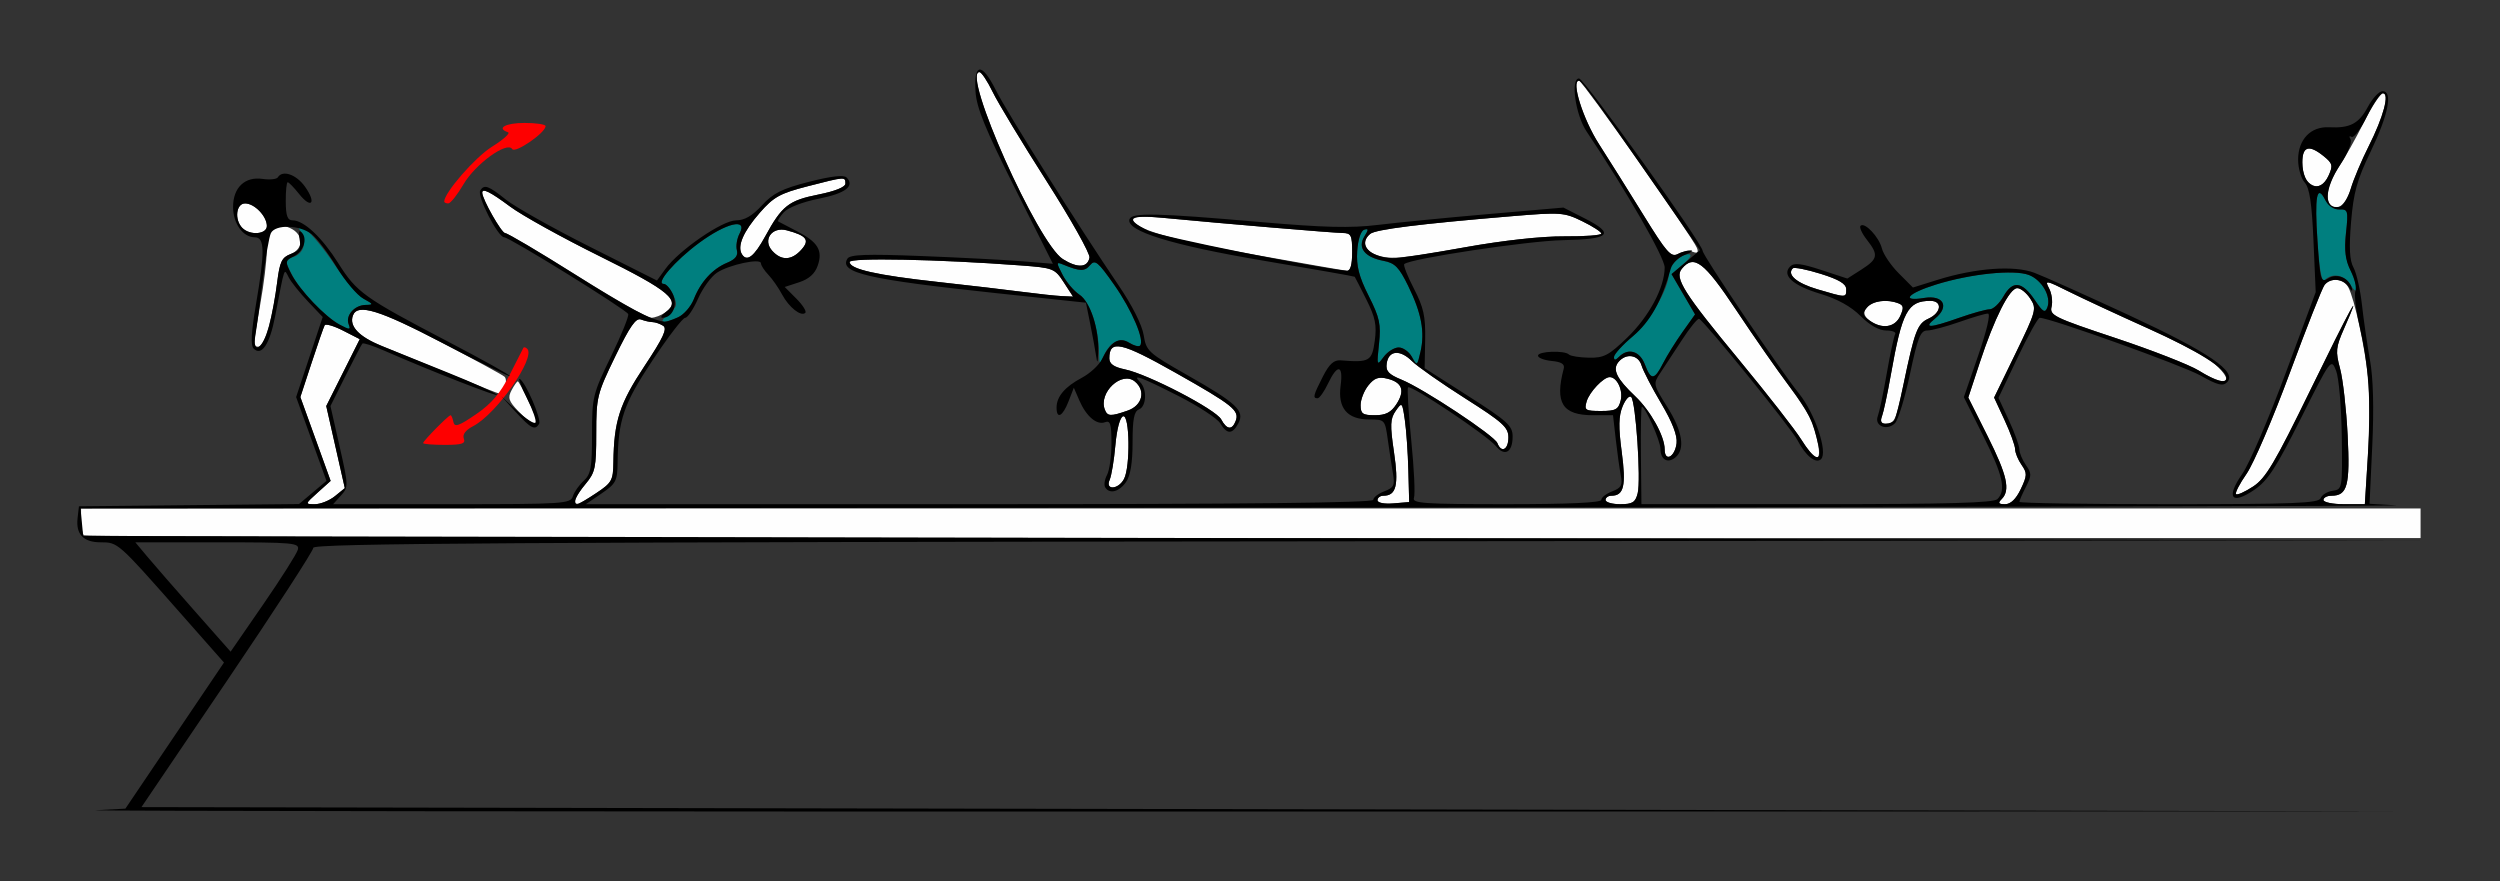 <?xml version="1.0" encoding="UTF-8" standalone="no"?>
<!-- Created with Inkscape (http://www.inkscape.org/) -->

<svg
   xmlns:dc="http://purl.org/dc/elements/1.1/"
   xmlns:cc="http://creativecommons.org/ns#"
   xmlns:rdf="http://www.w3.org/1999/02/22-rdf-syntax-ns#"
   xmlns:svg="http://www.w3.org/2000/svg"
   xmlns="http://www.w3.org/2000/svg"
   xmlns:sodipodi="http://sodipodi.sourceforge.net/DTD/sodipodi-0.dtd"
   xmlns:inkscape="http://www.inkscape.org/namespaces/inkscape"
   id="svg3476"
   version="1.1"
   inkscape:version="0.91 r13725"
   width="553.271"
   height="195"
   viewBox="0 0 553.271 195"
   sodipodi:docname="bb731100.svg">
  <rect x="0" y="0" width="553.271" height="195" fill="#333333" stroke="none"/>
  <defs
     id="defs3480" />
  <sodipodi:namedview
     pagecolor="#b3b3b3"
     bordercolor="#666666"
     borderopacity="1"
     objecttolerance="10"
     gridtolerance="10"
     guidetolerance="10"
     inkscape:pageopacity="0"
     inkscape:pageshadow="2"
     inkscape:window-width="1624"
     inkscape:window-height="820"
     id="namedview3478"
     showgrid="false"
     inkscape:zoom="1.1296452"
     inkscape:cx="230.15475"
     inkscape:cy="114.41767"
     inkscape:window-x="0"
     inkscape:window-y="0"
     inkscape:window-maximized="0"
     inkscape:current-layer="svg3476" />
  <g
     id="g3486"
     transform="translate(7.657,-2.793)">
    <path
       style="fill:#fefefe"
       d="m 10.903,121.25 c -0.343,-0.344 -0.623,-1.82 -0.623,-3.281 l 0,-2.656 258.879,0 258.879,0 0,3.281 0,3.281 -258.255,0 c -142.041,0 -258.536,-0.281 -258.879,-0.625 z m 51.747,-9.453 2.867,-2.578 -3.352,-9.276 -3.352,-9.276 2.494,-7.599 c 1.372,-4.18 2.671,-7.913 2.887,-8.296 0.216,-0.383 2.052,0.153 4.081,1.191 l 3.688,1.887 -3.71,7.402 -3.71,7.402 2.055,9.083 2.055,9.083 -2.187,1.777 c -1.203,0.977 -3.199,1.777 -4.435,1.777 -2.224,0 -2.217,-0.028 0.62,-2.578 z m 56.975,1.713 c 0,-0.476 1.051,-2.119 2.336,-3.651 2.11,-2.516 2.336,-3.595 2.336,-11.156 0,-8.015 0.179,-8.739 4.22,-17.069 3.219,-6.634 4.568,-8.565 5.684,-8.135 0.805,0.31 1.955,0.57 2.555,0.578 0.6,0.008 1.657,0.374 2.349,0.813 0.971,0.617 0.033,2.644 -4.122,8.907 -5.525,8.329 -6.774,12.191 -6.892,21.312 -0.051,3.983 -0.353,4.526 -3.774,6.797 -4.053,2.69 -4.693,2.909 -4.693,1.603 z m 177.57,-0.015 c 0,-0.547 0.579,-0.994 1.287,-0.994 2.882,0 3.448,-2.315 2.36,-9.649 -0.894,-6.028 -0.837,-7.388 0.382,-9.134 1.396,-1.999 1.447,-1.948 2.023,2.038 0.325,2.249 0.673,7.253 0.774,11.12 l 0.183,7.031 -3.505,0.291 c -2.029,0.168 -3.505,-0.128 -3.505,-0.703 z m 50.467,-0.057 c 0,-0.516 0.579,-0.938 1.287,-0.938 2.772,0 3.293,-2.195 2.296,-9.678 -0.739,-5.547 -0.693,-7.958 0.194,-10.106 0.641,-1.551 1.495,-2.481 1.9,-2.065 1.016,1.044 2.181,18.319 1.436,21.298 -0.508,2.029 -1.14,2.426 -3.86,2.426 -1.789,0 -3.253,-0.422 -3.253,-0.938 z m 87.664,-0.188 c 1.966,-1.973 1.229,-5.26 -3.134,-13.975 l -4.255,-8.5 2.517,-7.653 c 3.252,-9.891 6.605,-16.56 8.325,-16.56 0.751,0 2.045,1.042 2.877,2.316 1.456,2.229 1.335,2.681 -3.243,12.108 l -4.756,9.792 2.321,5.001 c 1.277,2.751 2.325,5.646 2.33,6.433 0.005,0.788 0.646,2.344 1.423,3.458 1.271,1.82 1.253,2.364 -0.173,5.365 -1.044,2.196 -2.232,3.339 -3.47,3.339 -1.465,0 -1.634,-0.25 -0.761,-1.125 z m 71.215,0.188 c 0,-0.516 0.79,-0.938 1.755,-0.938 3.555,0 4.159,-2.247 3.597,-13.387 -0.292,-5.785 -1.046,-12.427 -1.677,-14.76 -1.026,-3.796 -0.935,-4.719 0.86,-8.791 4.509,-10.226 1.429,-4.609 -7.404,13.501 -7.894,16.185 -9.897,19.562 -12.687,21.395 -1.822,1.197 -3.528,1.961 -3.791,1.698 -0.263,-0.263 0.787,-2.297 2.333,-4.52 1.546,-2.223 5.852,-12.268 9.569,-22.323 3.717,-10.055 7.175,-18.809 7.683,-19.453 1.354,-1.717 4.231,-1.429 5.274,0.527 1.35,2.531 3.676,13.213 4.382,20.132 0.342,3.348 0.317,10.986 -0.056,16.972 l -0.678,10.885 -4.581,0 c -2.519,0 -4.581,-0.422 -4.581,-0.938 z m -268.624,-4.453 c 0.404,-0.902 0.975,-4.35 1.268,-7.661 0.316,-3.569 1.009,-6.177 1.701,-6.406 1.475,-0.487 1.643,11.19 0.201,13.894 -1.255,2.353 -4.219,2.514 -3.17,0.173 z m 122.829,-6.756 c 0,-2.906 -3.126,-8.529 -6.537,-11.76 -4.088,-3.871 -5.075,-5.891 -3.694,-7.56 1.682,-2.033 4.415,-1.625 5.119,0.763 0.342,1.16 2.293,4.928 4.337,8.373 2.474,4.17 3.615,7.122 3.414,8.834 -0.362,3.082 -2.638,4.247 -2.638,1.35 z m 30.239,-2.15 C 389.615,97.887 383.516,90.07 377.433,82.707 364.916,67.554 362.865,64.303 364.542,62.276 c 2.698,-3.261 4.922,-1.565 12.091,9.217 3.854,5.796 9.061,13.27 11.571,16.609 2.51,3.339 4.895,7.136 5.299,8.438 2.604,8.381 1.494,9.942 -2.516,3.539 z m -67.255,0.78 c -0.629,-1.645 -16.363,-12.055 -21.229,-14.046 -2.857,-1.169 -3.512,-1.886 -3.271,-3.581 0.413,-2.906 2.942,-3.149 5.582,-0.536 1.208,1.195 6.507,4.909 11.775,8.253 8.36,5.306 9.579,6.408 9.579,8.659 0,2.712 -1.569,3.518 -2.436,1.251 z m -61.12,-5.243 c -1.173,-2.198 -16.181,-10.005 -21.274,-11.066 -2.505,-0.522 -3.487,-1.214 -3.487,-2.458 0,-4.185 2.584,-3.622 14.644,3.189 12.777,7.216 14.202,8.362 13.31,10.694 -0.786,2.055 -1.976,1.921 -3.192,-0.36 z m -155.511,-1.77 c -2.195,-2.298 -2.433,-3.021 -1.544,-4.688 0.578,-1.084 1.2,-1.97 1.383,-1.97 0.367,0 4.276,8.133 4.276,8.896 0,1.196 -1.736,0.252 -4.115,-2.238 z m 301.739,1.077 c 0.346,-0.902 1.226,-5.016 1.956,-9.141 2.498,-14.111 3.725,-16.406 8.769,-16.406 2.705,0 2.431,2.624 -0.411,3.923 -2.485,1.136 -3.064,2.661 -5.58,14.697 -1.658,7.934 -1.948,8.568 -3.916,8.568 -0.994,0 -1.25,-0.513 -0.818,-1.641 z M 236.848,93.443 c -1.446,-3.779 3.751,-8.635 6.654,-6.218 2.459,2.048 1.658,5.299 -1.586,6.433 -3.792,1.326 -4.49,1.296 -5.068,-0.215 z m 56.61,-0.995 c 0,-1.232 0.77,-3.194 1.711,-4.36 1.335,-1.654 2.269,-1.98 4.246,-1.482 3.287,0.828 3.916,2.654 1.95,5.663 -1.184,1.812 -2.374,2.419 -4.744,2.419 -2.712,0 -3.164,-0.32 -3.164,-2.24 z m 50.018,-0.807 c 0.606,-2.092 3.734,-5.391 5.111,-5.391 1.614,0 2.992,2.913 2.434,5.144 -0.508,2.031 -1.111,2.356 -4.373,2.356 -3.482,0 -3.735,-0.168 -3.172,-2.109 z M 92.056,85.61 c -5.654,-2.339 -12.514,-5.156 -15.243,-6.26 -5.067,-2.049 -7.263,-4.388 -6.353,-6.767 1.012,-2.645 5.781,-1.209 19.178,5.772 7.499,3.908 13.963,7.423 14.365,7.812 0.794,0.768 -0.085,3.876 -1.065,3.765 -0.331,-0.037 -5.227,-1.982 -10.881,-4.322 z m 386.916,-0.796 c -2.056,-1.273 -10.347,-4.515 -18.425,-7.204 -13.66,-4.547 -14.651,-5.032 -14.173,-6.943 0.283,-1.13 0.033,-2.956 -0.555,-4.058 -1.001,-1.877 -0.725,-1.832 4.36,0.707 2.986,1.491 10.896,5.169 17.578,8.173 6.682,3.004 13.306,6.522 14.72,7.818 4.732,4.338 2.569,5.268 -3.505,1.507 z M 48.617,78.594 c 0.01,-0.688 0.626,-4.625 1.369,-8.75 0.743,-4.125 1.366,-9.241 1.383,-11.37 0.041,-4.854 1.894,-6.706 5.2,-5.195 3.021,1.381 3.047,4.61 0.046,5.755 -1.894,0.722 -2.37,1.726 -2.922,6.154 C 52.742,72.833 51.016,79.035 49.721,79.468 49.104,79.675 48.606,79.281 48.617,78.594 Z M 406.055,73.695 c -3.433,-2.518 1.765,-5.568 6.43,-3.773 1.146,0.441 1.222,0.988 0.394,2.812 -1.164,2.564 -4.078,2.974 -6.823,0.96 z M 120.008,63.764 c -8.178,-5.148 -15.31,-9.367 -15.85,-9.375 -0.818,-0.012 -5.093,-7.521 -5.093,-8.946 0,-1.084 1.783,-0.197 6.177,3.072 2.599,1.934 11.526,6.881 19.839,10.994 15.579,7.709 18.06,9.815 14.574,12.372 -0.932,0.684 -2.389,1.243 -3.237,1.243 -0.848,0 -8.233,-4.212 -16.41,-9.361 z m 98.683,3.629 c -3.341,-0.443 -11.752,-1.43 -18.692,-2.194 -13.7,-1.507 -19.626,-2.843 -19.626,-4.427 0,-0.997 19.638,-0.602 37.85,0.761 7.223,0.541 7.547,0.667 9.536,3.731 l 2.06,3.172 -2.527,-0.119 c -1.39,-0.065 -5.261,-0.482 -8.602,-0.925 z m 175.85,-0.582 c -4.575,-1.351 -6.811,-3.255 -5.44,-4.63 0.301,-0.302 3.083,0.243 6.182,1.212 4.065,1.271 5.636,2.219 5.642,3.403 0.009,1.922 0.07,1.922 -6.385,0.015 z M 269.626,59.102 c -18.362,-3.287 -26.636,-5.725 -26.636,-7.848 0,-0.55 2.627,-0.647 6.776,-0.249 13.418,1.287 37.661,3.331 39.72,3.35 1.866,0.017 2.103,0.494 2.103,4.238 0,2.803 -0.392,4.186 -1.168,4.12 -0.643,-0.054 -10,-1.68 -20.794,-3.612 z m -42.056,1.04 C 222.03,56.679 205.107,18.75 209.102,18.75 c 0.443,0 1.76,1.971 2.927,4.38 1.167,2.409 6.534,11.293 11.926,19.742 5.393,8.449 9.669,16.071 9.503,16.937 -0.43,2.24 -2.637,2.365 -5.888,0.333 z m -71.03,-1.084 c -1.097,-1.781 0.284,-4.992 3.952,-9.188 3.057,-3.496 4.463,-4.277 10.537,-5.843 8.393,-2.165 8.411,-2.166 8.411,-0.606 0,0.768 -2.268,1.686 -6.01,2.433 -6.556,1.307 -8.045,2.481 -11.736,9.246 -2.446,4.483 -4.064,5.726 -5.154,3.958 z m 6.697,-0.765 c -2.175,-2.411 -0.059,-5.404 3.207,-4.534 4.438,1.182 5.172,2.16 3.234,4.308 -2.153,2.386 -4.421,2.466 -6.441,0.226 z m 133.259,0.739 c -2.324,-0.937 -2.742,-2.959 -0.925,-4.472 1.201,-1 10.865,-2.21 31.276,-3.917 10.897,-0.911 11.622,-0.86 15.654,1.105 2.326,1.133 4.228,2.365 4.228,2.737 0,0.372 -3.68,0.649 -8.178,0.615 -4.999,-0.038 -13.552,0.902 -22.002,2.418 -14.874,2.668 -16.825,2.815 -20.054,1.513 z m 59.538,-8.679 c -3.248,-5.265 -7.668,-12.316 -9.821,-15.667 -3.549,-5.523 -6.243,-14.112 -4.401,-14.031 0.772,0.034 25.192,34.693 26.081,37.015 0.378,0.988 0.11,1.247 -0.892,0.861 -0.788,-0.303 -2.249,-0.113 -3.247,0.422 -1.619,0.869 -2.447,-0.052 -7.719,-8.6 z M 45.981,53.25 c -1.802,-1.807 -1.399,-5.438 0.603,-5.438 2.084,0 4.818,2.834 4.818,4.996 0,1.853 -3.712,2.156 -5.421,0.442 z M 508.132,48.157 c -1.326,-1.33 -0.593,-4.863 1.717,-8.277 1.305,-1.928 3.833,-6.417 5.619,-9.975 1.786,-3.558 3.696,-6.468 4.244,-6.468 1.514,0 0.091,5.282 -3.157,11.719 -1.561,3.094 -3.342,7.312 -3.958,9.375 -1.054,3.53 -2.992,5.104 -4.466,3.626 z M 502.991,42.938 c -0.617,-0.619 -1.121,-2.517 -1.121,-4.219 0,-3.579 1.488,-3.994 4.769,-1.329 1.918,1.558 2.042,2.053 1.058,4.219 -1.2,2.643 -2.914,3.127 -4.706,1.329 z"
       id="path3496"
       inkscape:connector-curvature="0" />
    <path
       style="fill:#007f7f"
       d="m 356.361,83.438 c -1.115,-2.964 -3.679,-3.722 -5.707,-1.688 -0.786,0.788 -1.121,0.81 -1.121,0.073 0,-0.579 1.869,-2.667 4.154,-4.641 3.806,-3.287 7.995,-10.578 7.995,-13.912 0,-1.684 2.594,-4.208 4.324,-4.208 0.895,0 0.48,0.783 -1.17,2.207 l -2.557,2.207 2.598,4.447 2.598,4.447 -2.768,3.893 c -1.522,2.141 -3.467,5.264 -4.322,6.94 -1.925,3.773 -2.676,3.817 -4.024,0.234 z M 235.573,80.806 c -0.107,-5.624 -2.027,-11.28 -4.346,-12.804 -1.219,-0.801 -2.899,-2.78 -3.732,-4.397 -1.445,-2.804 -1.435,-2.907 0.214,-2.229 3.654,1.504 4.704,1.519 5.889,0.086 1.073,-1.297 1.734,-0.755 5.338,4.379 3.953,5.631 6.797,12.345 5.696,13.448 -0.289,0.29 -1.374,-0.004 -2.41,-0.653 -2.156,-1.351 -4.451,-0.025 -5.82,3.362 -0.639,1.582 -0.781,1.378 -0.83,-1.193 z m 61.956,-1.914 c 0.463,-4.333 0.152,-5.776 -2.284,-10.616 -2.165,-4.303 -2.754,-6.602 -2.537,-9.912 0.166,-2.538 0.792,-4.479 1.522,-4.72 1.014,-0.335 1.024,-0.064 0.056,1.491 -1.561,2.507 0.092,4.602 4.247,5.384 2.506,0.472 3.432,1.413 5.451,5.543 2.946,6.025 3.729,10.203 2.731,14.563 -0.732,3.199 -0.78,3.228 -1.897,1.172 -0.63,-1.16 -1.949,-2.109 -2.929,-2.109 -0.981,0 -2.484,0.949 -3.339,2.109 -1.504,2.039 -1.538,1.942 -1.021,-2.905 z M 67.757,74.85 c -3.326,-1.834 -8.991,-7.729 -10.795,-11.233 -1.731,-3.364 -1.73,-3.422 0.074,-3.895 2.475,-0.649 3.338,-3.291 1.854,-5.675 -1.179,-1.893 -1.146,-1.909 1.021,-0.507 1.231,0.796 4.136,4.301 6.456,7.787 2.32,3.486 5.264,6.92 6.542,7.629 2.189,1.215 2.209,1.292 0.336,1.324 -2.453,0.041 -4.482,2.334 -3.753,4.24 0.636,1.663 0.67,1.657 -1.735,0.33 z M 420.613,73.271 c 3.229,-2.623 1.845,-5.236 -2.405,-4.544 -5.344,0.87 -3.689,-1.017 2.602,-2.967 7.73,-2.395 17.268,-3.372 20.557,-2.105 2.902,1.118 4.983,4.791 4.068,7.182 -0.498,1.303 -0.98,1.025 -2.726,-1.574 -2.832,-4.215 -4.931,-4.487 -6.965,-0.901 -0.897,1.582 -2.277,2.879 -3.066,2.882 -0.789,0.003 -3.827,0.85 -6.752,1.881 -6.613,2.332 -8.052,2.371 -5.312,0.146 z M 140.283,72.298 c 1.918,-1.558 2.042,-2.053 1.058,-4.219 -0.613,-1.35 -1.554,-2.454 -2.091,-2.454 -1.958,0 2.43,-5.104 7.791,-9.063 6.063,-4.478 10.85,-5.592 8.982,-2.091 -0.578,1.084 -0.851,2.74 -0.606,3.68 0.315,1.209 -0.317,2.026 -2.16,2.792 -3.22,1.338 -5.867,4.236 -7.375,8.076 -0.632,1.609 -2.192,3.402 -3.466,3.984 -3.524,1.61 -4.562,1.267 -2.133,-0.706 z m 372.056,-6.715 c -1.243,-1.997 -3.914,-2.409 -5.474,-0.845 -0.69,0.692 -1.179,-1.841 -1.633,-8.456 -0.687,-10.003 -0.154,-12.912 1.696,-9.256 0.679,1.342 1.902,2.164 3.154,2.119 1.928,-0.069 2.011,0.214 1.457,4.945 -0.444,3.793 -0.178,5.931 1.092,8.755 1.793,3.99 1.603,5.78 -0.292,2.737 z"
       id="path3492"
       inkscape:connector-curvature="0" />
    <path
       style="fill:#fe0000"
       d="m 85.981,100.853 c 0,-0.475 5.61,-6.166 6.078,-6.166 0.18,0 0.463,0.675 0.629,1.501 0.245,1.218 1.184,0.898 4.975,-1.695 3.456,-2.364 5.403,-4.648 7.477,-8.767 1.542,-3.064 2.909,-5.746 3.037,-5.961 0.129,-0.215 0.51,-0.114 0.847,0.225 1.937,1.943 -6.791,14.428 -11.96,17.109 -1.682,0.873 -2.418,1.85 -2.073,2.752 0.431,1.128 -0.39,1.399 -4.238,1.399 -2.625,0 -4.773,-0.178 -4.773,-0.397 z m 4.673,-53.463 c 0,-1.942 6.839,-9.799 10.538,-12.105 2.537,-1.582 4.147,-3.032 3.579,-3.222 C 102.123,31.179 104.202,30 108.411,30 c 2.57,0 4.673,0.316 4.673,0.703 -6e-5,1.459 -6.746,6.108 -7.377,5.084 -1.115,-1.81 -8.152,3.278 -10.798,7.807 -1.356,2.32 -2.867,4.219 -3.36,4.219 -0.492,0 -0.895,-0.19 -0.895,-0.422 z"
       id="path3490"
       inkscape:connector-curvature="0" />
    <path
       style="fill:#000000"
       d="m 13.551,182.096 6.542,-0.344 10.91,-16.167 10.91,-16.167 -10.293,-11.662 C 18.452,122.834 18.427,122.812 14.639,122.812 c -3.834,0 -5.535,-1.769 -5.128,-5.334 l 0.301,-2.635 24.353,-0.25 24.353,-0.25 3.038,-2.563 3.038,-2.563 -3.358,-9.276 -3.358,-9.276 2.942,-8.857 2.942,-8.857 -3.255,-3.429 c -1.79,-1.886 -3.698,-4.267 -4.238,-5.291 -1.112,-2.106 -0.824,-2.921 -3.056,8.648 -1.182,6.127 -2.989,8.814 -4.743,7.054 -0.688,-0.69 -0.536,-3.6 0.507,-9.688 2.017,-11.78 1.968,-14.934 -0.234,-14.934 -2.629,0 -4.818,-3.055 -4.818,-6.725 0,-4.294 2.622,-6.777 6.546,-6.199 1.585,0.233 3.098,0.073 3.363,-0.357 1.042,-1.691 4.084,-0.637 6.017,2.085 2.585,3.642 1.422,5.035 -1.325,1.587 C 57.396,44.285 56.266,43.125 56.015,43.125 c -0.251,0 -0.446,1.897 -0.432,4.216 0.019,3.244 0.373,4.216 1.534,4.219 2.489,0.005 6.492,3.769 10.107,9.505 4.066,6.45 5.706,7.623 24.085,17.229 7.813,4.084 14.065,7.566 13.892,7.739 -0.173,0.173 -6.811,-3.082 -14.751,-7.234 -14.136,-7.391 -18.967,-8.893 -19.991,-6.216 -0.91,2.379 1.286,4.719 6.353,6.769 2.73,1.104 9.379,3.783 14.776,5.954 5.397,2.17 10.234,4.348 10.748,4.84 0.867,0.829 -14.816,-5.297 -24.997,-9.766 -2.44,-1.071 -4.599,-1.77 -4.797,-1.554 -0.198,0.216 -1.869,3.416 -3.713,7.11 l -3.352,6.717 2.024,8.944 c 1.971,8.712 1.979,8.994 0.294,10.861 l -1.73,1.917 26.25,0 c 24.812,0 26.28,-0.096 26.804,-1.751 0.305,-0.963 1.385,-2.505 2.399,-3.427 1.582,-1.436 1.845,-2.903 1.845,-10.27 0,-8.279 0.155,-8.913 4.213,-17.277 2.317,-4.775 4.023,-8.99 3.792,-9.365 C 130.654,71.125 105.089,55.312 103.928,55.312 c -1.376,0 -6.059,-9.129 -5.308,-10.348 0.88,-1.428 1.813,-1.098 5.691,2.01 1.998,1.602 10.337,6.285 18.529,10.407 l 14.896,7.495 1.864,-2.566 C 142.62,58.151 152.202,51.562 155.23,51.562 c 1.882,0 3.603,-0.996 5.738,-3.324 2.479,-2.702 4.431,-3.677 10.424,-5.212 4.878,-1.249 7.688,-1.573 8.302,-0.958 1.896,1.902 -0.222,3.518 -6.163,4.703 -3.587,0.715 -6.781,1.959 -7.73,3.011 -0.889,0.986 -1.444,1.895 -1.233,2.021 0.211,0.126 2.031,1.072 4.044,2.104 4.737,2.427 5.88,4.297 4.695,7.685 -0.625,1.786 -1.94,2.961 -4.109,3.668 l -3.19,1.041 2.566,2.574 c 1.411,1.416 2.31,2.831 1.997,3.145 -0.923,0.926 -3.642,-1.22 -5.152,-4.065 -0.771,-1.453 -2.138,-3.415 -3.037,-4.361 -0.9,-0.946 -1.636,-2.085 -1.636,-2.531 0,-1.197 -7.031,0.303 -9.727,2.075 -1.28,0.841 -3.166,3.432 -4.191,5.758 -1.026,2.326 -2.307,4.229 -2.847,4.229 -0.54,0 -3.785,4.224 -7.212,9.386 -6.437,9.698 -7.624,13.175 -7.744,22.69 -0.051,4.027 -0.365,4.63 -3.544,6.797 l -3.488,2.378 87.133,0 c 58.869,0 87.133,-0.312 87.133,-0.961 0,-0.528 1.097,-1.379 2.438,-1.89 2.115,-0.807 2.369,-1.33 1.916,-3.961 -0.287,-1.667 -0.801,-5.035 -1.142,-7.485 -0.614,-4.406 -0.658,-4.453 -4.108,-4.453 -4.863,0 -6.992,-2.516 -6.328,-7.479 0.621,-4.644 -0.692,-4.876 -2.777,-0.49 -0.858,1.805 -1.903,3.281 -2.321,3.281 -1.114,0 -0.967,-0.607 1.157,-4.785 1.432,-2.817 2.439,-3.732 3.972,-3.609 6.354,0.509 6.907,0.192 7.523,-4.314 0.476,-3.486 0.136,-5.166 -1.855,-9.141 -1.341,-2.678 -2.502,-4.949 -2.579,-5.046 -0.078,-0.097 -9.174,-1.699 -20.215,-3.561 -20.263,-3.417 -30.519,-6.593 -29.633,-9.178 0.512,-1.495 5.942,-1.379 28.839,0.616 14.224,1.239 20.102,1.384 26.168,0.643 4.303,-0.525 15.294,-1.603 24.424,-2.394 l 16.6,-1.439 4.723,2.401 c 6.801,3.457 5.637,4.619 -4.824,4.814 -7.734,0.144 -33.915,4.092 -35.115,5.296 -0.246,0.247 0.721,2.705 2.148,5.463 2.142,4.139 2.574,6.112 2.475,11.29 l -0.12,6.275 9.738,6.227 c 8.638,5.524 9.738,6.529 9.738,8.904 0,3.528 -1.775,4.516 -3.74,2.081 -1.855,-2.298 -18.762,-13.595 -19.395,-12.96 -0.24,0.241 0.075,5.525 0.701,11.743 0.625,6.218 0.896,11.937 0.6,12.708 -0.467,1.22 2.2,1.403 20.462,1.403 13.714,0 20.999,-0.333 20.999,-0.961 0,-0.528 1.084,-1.374 2.41,-1.88 1.995,-0.761 2.323,-1.362 1.907,-3.492 -0.277,-1.415 -0.779,-4.999 -1.115,-7.964 l -0.613,-5.391 -4.42,0 c -6.798,0 -8.502,-2.711 -6.485,-10.312 0.265,-1.001 -0.503,-1.491 -2.664,-1.7 -1.671,-0.162 -3.037,-0.689 -3.037,-1.172 0,-0.995 5.898,-1.212 6.855,-0.252 0.343,0.344 2.331,0.661 4.418,0.703 3.309,0.067 4.39,-0.499 8.469,-4.436 4.853,-4.684 8.296,-11.133 8.296,-15.536 0,-2.202 -8.455,-16.923 -17.293,-30.108 -2.455,-3.662 -3.591,-11.719 -1.654,-11.719 1.119,0 27.357,36.599 27.357,38.159 0,1.024 17.033,26.246 21.328,31.583 3.532,4.388 6.414,12.96 4.876,14.502 -1.133,1.136 -3.439,-0.719 -5.242,-4.217 -1.362,-2.643 -20.624,-26.395 -21.751,-26.823 -0.337,-0.128 -2.049,1.982 -3.805,4.688 -1.756,2.706 -3.92,6.003 -4.809,7.328 -1.58,2.354 -1.545,2.52 1.557,7.457 3.384,5.383 4.026,9.352 1.813,11.195 -1.713,1.426 -3.312,0.493 -3.312,-1.934 0,-1.709 -3.35,-9.282 -4.106,-9.282 -0.181,0 -0.278,4.849 -0.215,10.776 l 0.115,10.776 38.832,0.005 c 28.962,0.004 39.117,-0.281 39.953,-1.12 1.968,-1.974 1.228,-5.262 -3.155,-14.017 l -4.277,-8.543 3.187,-9.251 c 1.908,-5.539 2.767,-9.251 2.142,-9.251 -0.575,0 -3.438,0.844 -6.363,1.875 -2.925,1.031 -6.112,1.875 -7.082,1.875 -1.482,0 -2.09,1.537 -3.801,9.609 -1.12,5.285 -2.617,10.194 -3.327,10.909 -1.751,1.764 -4.628,0.599 -3.807,-1.542 0.344,-0.898 1.242,-5.174 1.994,-9.503 0.753,-4.328 1.591,-8.231 1.863,-8.672 0.272,-0.441 -0.624,-0.802 -1.991,-0.802 -1.583,0 -3.645,-1.164 -5.68,-3.205 -2.113,-2.12 -5.133,-3.787 -8.918,-4.922 -6.076,-1.823 -8.586,-4.109 -6.647,-6.055 0.85,-0.853 2.435,-0.671 6.874,0.789 l 5.769,1.897 3.112,-1.987 c 3.679,-2.348 3.844,-3.245 1.216,-6.597 -1.087,-1.386 -1.72,-2.776 -1.408,-3.089 0.91,-0.913 4.096,2.466 4.735,5.022 0.322,1.287 1.998,3.757 3.724,5.488 l 3.138,3.148 5.472,-1.708 c 8.374,-2.614 16.903,-3.241 21.36,-1.571 2.056,0.77 11.491,4.998 20.967,9.396 17.792,8.257 24.04,12.527 21.726,14.848 -0.934,0.937 -2.109,0.64 -5.869,-1.48 C 475.414,83.694 445.99,73.125 443.749,73.125 c -0.389,0 -2.602,3.986 -4.917,8.859 l -4.21,8.859 2.306,4.97 c 1.268,2.733 2.31,5.614 2.315,6.402 0.005,0.788 0.656,2.359 1.447,3.492 1.295,1.854 1.295,2.338 0,4.85 -0.791,1.534 -1.438,3.022 -1.438,3.305 0,0.283 14.885,0.515 33.078,0.515 27.739,0 33.16,-0.215 33.588,-1.334 0.281,-0.733 1.482,-1.472 2.67,-1.641 2.135,-0.303 2.158,-0.444 2.011,-12.026 -0.082,-6.445 -0.647,-12.984 -1.255,-14.531 -1.099,-2.792 -1.155,-2.717 -7.796,10.536 -5.474,10.924 -7.343,13.794 -10.285,15.799 -5.089,3.469 -6.373,1.781 -2.682,-3.526 1.553,-2.233 5.844,-12.193 9.535,-22.134 l 6.712,-18.075 -0.491,-11.324 c -0.365,-8.401 -0.867,-11.74 -1.947,-12.937 -0.8,-0.887 -1.455,-3.162 -1.455,-5.055 0,-4.465 2.78,-7.38 6.842,-7.173 4.651,0.237 6.607,-0.792 8.602,-4.526 1.017,-1.904 2.48,-3.462 3.25,-3.462 2.325,0 1.283,5.228 -2.682,13.453 -2.967,6.155 -3.752,8.986 -4.291,15.473 -0.48,5.785 -0.333,8.535 0.544,10.132 0.662,1.206 1.505,4.934 1.873,8.286 0.368,3.352 1.165,8.836 1.77,12.188 0.718,3.976 0.893,10.557 0.501,18.939 l -0.599,12.845 5.88,0.334 c 3.234,0.184 -110.747,0.415 -253.291,0.514 l -259.171,0.181 0.293,3.047 0.293,3.047 258.879,0.471 258.879,0.471 -233.411,0.232 c -189.411,0.188 -233.411,0.459 -233.411,1.437 0,0.663 -8.558,13.846 -19.018,29.297 l -19.018,28.092 252.429,0.471 252.429,0.471 -260.748,0.046 C 124.346,182.419 9.953,182.285 13.551,182.096 Z M 58.256,124.453 c 0.415,-1.522 -0.872,-1.641 -17.758,-1.641 l -18.205,0 2.638,3.154 c 1.451,1.734 6.195,7.18 10.542,12.1 l 7.904,8.947 7.215,-10.46 c 3.968,-5.753 7.417,-11.198 7.663,-12.1 z m 8.21,-11.855 2.187,-1.777 -2.055,-9.083 -2.055,-9.083 3.71,-7.402 3.71,-7.402 -3.688,-1.887 c -2.028,-1.038 -3.865,-1.574 -4.081,-1.191 -0.216,0.383 -1.515,4.116 -2.887,8.296 l -2.494,7.599 3.352,9.276 3.352,9.276 -2.867,2.578 c -2.837,2.551 -2.843,2.578 -0.62,2.578 1.236,0 3.232,-0.8 4.435,-1.777 z m 57.853,-0.692 c 3.421,-2.271 3.723,-2.814 3.774,-6.797 0.117,-9.122 1.366,-12.983 6.892,-21.312 4.155,-6.263 5.093,-8.29 4.122,-8.907 -0.691,-0.439 -1.748,-0.805 -2.349,-0.813 -0.6,-0.008 -1.75,-0.268 -2.555,-0.578 -1.116,-0.43 -2.465,1.501 -5.684,8.135 -4.042,8.33 -4.22,9.053 -4.22,17.069 0,7.56 -0.226,8.64 -2.336,11.156 -2.187,2.608 -2.969,4.517 -1.849,4.517 0.268,0 2.161,-1.111 4.206,-2.468 z M 304.023,106.875 c -0.101,-3.867 -0.449,-8.871 -0.774,-11.12 -0.576,-3.985 -0.627,-4.037 -2.023,-2.038 -1.219,1.746 -1.276,3.105 -0.382,9.134 1.087,7.334 0.521,9.649 -2.36,9.649 -0.708,0 -1.287,0.447 -1.287,0.994 0,0.575 1.476,0.872 3.505,0.703 l 3.505,-0.291 -0.183,-7.031 z m 50.754,5.074 c 0.745,-2.978 -0.419,-20.253 -1.436,-21.298 -0.404,-0.415 -1.259,0.514 -1.9,2.065 -0.887,2.148 -0.933,4.559 -0.194,10.106 0.997,7.483 0.476,9.678 -2.296,9.678 -0.708,0 -1.287,0.422 -1.287,0.938 0,0.516 1.464,0.938 3.253,0.938 2.72,0 3.353,-0.398 3.86,-2.426 z m 84.782,-0.913 c 1.427,-3.001 1.444,-3.545 0.173,-5.365 -0.778,-1.114 -1.418,-2.67 -1.423,-3.458 -0.005,-0.788 -1.054,-3.683 -2.33,-6.433 l -2.321,-5.001 4.756,-9.792 c 4.578,-9.427 4.699,-9.879 3.243,-12.108 -0.832,-1.274 -2.127,-2.316 -2.877,-2.316 -1.72,0 -5.073,6.668 -8.325,16.56 l -2.517,7.653 4.255,8.5 c 4.363,8.715 5.1,12.002 3.134,13.975 -0.872,0.875 -0.703,1.125 0.761,1.125 1.238,0 2.427,-1.144 3.47,-3.339 z m 76.822,-7.545 c 0.734,-11.79 0.205,-19.728 -1.933,-28.975 -0.752,-3.253 -1.126,-6.546 -0.831,-7.318 0.295,-0.771 -0.176,-2.786 -1.048,-4.476 -1.191,-2.31 -1.448,-4.385 -1.034,-8.359 0.519,-4.98 0.434,-5.281 -1.474,-5.215 -1.229,0.043 -2.46,-0.79 -3.133,-2.121 -1.844,-3.645 -2.383,-0.756 -1.704,9.133 0.603,8.789 0.739,9.258 2.384,8.228 1.956,-1.226 4.646,-0.075 5.241,2.242 0.199,0.777 -0.091,0.65 -0.692,-0.301 -1.205,-1.91 -4.044,-2.157 -5.376,-0.469 -0.508,0.645 -3.966,9.398 -7.683,19.453 -3.717,10.055 -8.024,20.1 -9.569,22.323 -1.546,2.223 -2.595,4.257 -2.333,4.52 0.263,0.263 1.968,-0.501 3.791,-1.698 2.79,-1.833 4.793,-5.211 12.687,-21.395 8.833,-18.11 11.914,-23.727 7.404,-13.501 -1.796,4.072 -1.886,4.995 -0.86,8.791 0.63,2.333 1.385,8.975 1.677,14.76 0.562,11.14 -0.042,13.387 -3.597,13.387 -0.965,0 -1.755,0.422 -1.755,0.938 0,0.516 2.061,0.938 4.581,0.938 l 4.581,0 0.678,-10.885 z m -152.995,-2.612 c 0.201,-1.711 -0.94,-4.664 -3.414,-8.834 -2.044,-3.445 -3.995,-7.213 -4.337,-8.373 -0.703,-2.388 -3.437,-2.796 -5.119,-0.763 -1.381,1.669 -0.394,3.689 3.694,7.56 3.411,3.23 6.537,8.854 6.537,11.76 0,2.897 2.276,1.733 2.638,-1.35 z m 31.414,0.606 c -1.204,-5.521 -2.19,-7.52 -6.597,-13.382 -2.51,-3.339 -7.717,-10.813 -11.571,-16.609 -7.169,-10.782 -9.394,-12.478 -12.091,-9.217 -1.677,2.027 0.374,5.277 12.892,20.431 6.082,7.363 12.181,15.18 13.553,17.371 2.857,4.562 4.646,5.222 3.814,1.406 z m -68.632,-1.876 c 0,-2.251 -1.219,-3.353 -9.579,-8.659 -5.269,-3.344 -10.568,-7.057 -11.775,-8.253 -2.64,-2.613 -5.169,-2.37 -5.582,0.536 -0.241,1.695 0.415,2.412 3.271,3.581 4.866,1.991 20.6,12.4 21.229,14.046 0.867,2.267 2.436,1.462 2.436,-1.251 z m 85.45,-3.879 c 0.282,-0.458 1.163,-3.939 1.956,-7.734 2.516,-12.036 3.095,-13.561 5.58,-14.697 2.841,-1.299 3.116,-3.923 0.411,-3.923 -5.044,0 -6.271,2.295 -8.769,16.406 -0.73,4.125 -1.61,8.238 -1.956,9.141 -0.432,1.127 -0.176,1.641 0.818,1.641 0.796,0 1.678,-0.375 1.96,-0.833 z m -110.253,-3.461 c 1.965,-3.009 1.336,-4.835 -1.95,-5.663 -1.977,-0.498 -2.911,-0.172 -4.246,1.482 -0.941,1.166 -1.711,3.128 -1.711,4.36 0,1.92 0.451,2.24 3.164,2.24 2.37,0 3.56,-0.607 4.744,-2.419 z m 49.656,-0.874 C 351.579,89.163 350.201,86.25 348.587,86.25 c -1.377,0 -4.505,3.299 -5.111,5.391 -0.563,1.941 -0.31,2.109 3.172,2.109 3.261,0 3.865,-0.325 4.373,-2.356 z m 134.026,-4.969 c 0,-2.021 -6.248,-5.973 -17.29,-10.936 -6.682,-3.004 -14.592,-6.682 -17.578,-8.173 -5.085,-2.539 -5.361,-2.584 -4.36,-0.707 0.588,1.102 0.838,2.928 0.555,4.058 -0.478,1.911 0.513,2.397 14.173,6.943 8.078,2.689 16.369,5.93 18.425,7.204 3.826,2.369 6.075,2.966 6.075,1.611 z M 360.385,83.203 c 0.855,-1.676 2.8,-4.799 4.322,-6.94 l 2.768,-3.893 -2.606,-4.461 -2.606,-4.461 3.151,-2.639 3.151,-2.639 -5.077,-7.338 C 347.219,27.321 342.449,20.68 341.811,20.654 c -1.841,-0.075 0.851,8.509 4.401,14.033 2.154,3.352 6.573,10.402 9.821,15.667 5.075,8.227 6.142,9.447 7.585,8.672 0.924,-0.496 2.233,-0.868 2.909,-0.828 0.676,0.041 0.092,0.491 -1.298,1.001 -1.39,0.51 -2.786,1.848 -3.101,2.973 -2.049,7.303 -4.583,11.826 -8.433,15.055 -2.29,1.92 -4.163,3.976 -4.163,4.569 0,0.787 0.303,0.774 1.121,-0.047 2.028,-2.034 4.591,-1.276 5.707,1.688 1.348,3.583 2.099,3.539 4.024,-0.234 z M 301.889,79.688 c 0.981,0 2.299,0.949 2.929,2.109 1.117,2.056 1.165,2.027 1.897,-1.172 0.998,-4.361 0.215,-8.538 -2.731,-14.563 -2.019,-4.131 -2.945,-5.071 -5.451,-5.543 -4.155,-0.782 -5.808,-2.877 -4.247,-5.384 0.968,-1.555 0.958,-1.826 -0.056,-1.491 -0.73,0.241 -1.356,2.182 -1.522,4.72 -0.217,3.311 0.372,5.61 2.537,9.912 2.436,4.84 2.746,6.284 2.284,10.616 -0.517,4.847 -0.483,4.944 1.021,2.905 0.856,-1.16 2.359,-2.109 3.339,-2.109 z M 51.94,74.786 c 0.602,-2.369 1.392,-6.687 1.754,-9.598 0.561,-4.505 1.011,-5.425 3.028,-6.195 1.894,-0.722 2.277,-1.384 1.912,-3.301 -0.295,-1.548 -0.136,-2.076 0.449,-1.489 1.395,1.399 0.47,4.231 -1.744,5.338 -1.874,0.937 -1.909,1.159 -0.585,3.774 1.834,3.623 7.521,9.606 10.746,11.304 2.25,1.185 2.482,1.175 1.998,-0.089 -0.732,-1.914 1.289,-4.209 3.749,-4.255 1.806,-0.034 1.76,-0.162 -0.509,-1.398 -1.374,-0.748 -4.025,-3.883 -5.892,-6.966 -1.867,-3.083 -4.363,-6.37 -5.548,-7.304 -2.608,-2.058 -8.005,-2.197 -8.999,-0.232 -0.391,0.773 -1.195,5.414 -1.786,10.312 -0.591,4.898 -1.319,10.331 -1.618,12.073 -0.841,4.904 1.718,3.245 3.045,-1.974 z M 412.878,72.735 c 0.829,-1.824 0.752,-2.372 -0.394,-2.812 -2.591,-0.997 -5.696,-0.569 -6.961,0.96 -1.06,1.281 -0.98,1.704 0.531,2.812 2.745,2.014 5.659,1.604 6.823,-0.96 z m 13.047,0.39 c 2.925,-1.031 5.964,-1.878 6.752,-1.881 0.789,-0.003 2.169,-1.3 3.066,-2.882 2.035,-3.586 4.133,-3.314 6.965,0.901 1.746,2.599 2.227,2.877 2.726,1.574 0.915,-2.391 -1.166,-6.064 -4.068,-7.182 -3.289,-1.267 -12.826,-0.29 -20.557,2.105 -6.291,1.949 -7.947,3.837 -2.602,2.967 4.251,-0.692 5.634,1.921 2.405,4.544 -2.739,2.225 -1.301,2.186 5.312,-0.146 z M 142.416,73.003 c 1.274,-0.583 2.834,-2.375 3.466,-3.984 1.508,-3.84 4.155,-6.738 7.375,-8.076 1.843,-0.766 2.475,-1.583 2.16,-2.792 -0.245,-0.94 0.028,-2.596 0.606,-3.68 1.868,-3.501 -2.918,-2.387 -8.982,2.091 -5.361,3.959 -9.749,9.063 -7.791,9.063 0.537,0 1.45,1.042 2.028,2.316 1.098,2.417 -0.141,5.184 -2.32,5.184 -0.549,0 -0.236,-0.559 0.696,-1.243 3.486,-2.557 1.005,-4.663 -14.574,-12.372 -8.313,-4.113 -17.241,-9.061 -19.839,-10.994 -4.394,-3.269 -6.177,-4.156 -6.177,-3.072 0,1.383 4.261,8.931 5.042,8.931 0.512,0 7.344,4.038 15.182,8.973 12.264,7.722 17.064,10.255 20.153,10.634 0.361,0.044 1.7,-0.396 2.974,-0.979 z m 258.51,-6.207 c -0.006,-1.184 -1.577,-2.131 -5.642,-3.403 -3.099,-0.969 -5.881,-1.515 -6.182,-1.212 -1.371,1.376 0.864,3.279 5.44,4.63 6.455,1.907 6.394,1.907 6.385,-0.015 z M 291.589,58.594 c 0,-3.744 -0.236,-4.221 -2.103,-4.238 -2.059,-0.019 -26.301,-2.064 -39.72,-3.35 -7.62,-0.731 -8.691,0.208 -3.271,2.865 2.68,1.314 37.3,8.284 43.925,8.843 0.776,0.066 1.168,-1.317 1.168,-4.12 z M 161.693,55.101 c 3.691,-6.766 5.18,-7.939 11.736,-9.246 3.742,-0.746 6.01,-1.664 6.01,-2.433 0,-1.56 -0.018,-1.559 -8.411,0.606 -6.074,1.567 -7.48,2.347 -10.537,5.843 -3.668,4.196 -5.049,7.407 -3.952,9.188 1.089,1.768 2.708,0.525 5.154,-3.958 z m 7.985,2.967 c 1.938,-2.148 1.204,-3.126 -3.234,-4.308 -3.266,-0.87 -5.382,2.123 -3.207,4.534 2.02,2.239 4.289,2.16 6.441,-0.226 z M 316.549,57.52 c 8.45,-1.516 17.004,-2.456 22.002,-2.418 4.498,0.034 8.178,-0.243 8.178,-0.615 0,-0.372 -1.903,-1.604 -4.228,-2.737 -4.032,-1.965 -4.758,-2.016 -15.654,-1.105 -20.411,1.706 -30.075,2.917 -31.276,3.917 -2.799,2.33 -0.053,5.231 5.091,5.379 1.135,0.033 8.284,-1.056 15.888,-2.42 z M 51.402,52.808 c 0,-2.161 -2.733,-4.996 -4.818,-4.996 -2.002,0 -2.404,3.63 -0.603,5.438 1.709,1.714 5.421,1.411 5.421,-0.442 z M 512.598,44.531 c 0.616,-2.062 2.397,-6.281 3.958,-9.375 3.272,-6.483 4.672,-11.719 3.135,-11.719 -0.56,0 -2.142,2.298 -3.515,5.106 -1.373,2.808 -2.905,4.853 -3.405,4.543 -0.51,-0.316 -0.609,-0.077 -0.226,0.545 0.381,0.619 -0.587,3.031 -2.192,5.462 -3.738,5.661 -3.842,10.174 -0.218,9.455 0.74,-0.147 1.849,-1.954 2.465,-4.017 z m -4.901,-2.923 c 0.984,-2.166 0.859,-2.661 -1.058,-4.219 -3.281,-2.665 -4.769,-2.251 -4.769,1.329 0,5.355 3.842,7.261 5.828,2.89 z m -270.769,69.036 c -0.311,-0.505 -0.126,-1.743 0.412,-2.751 0.538,-1.008 0.978,-4.168 0.978,-7.021 0,-4.246 -0.257,-5.09 -1.414,-4.644 -1.827,0.703 -4.162,-1.273 -5.696,-4.821 l -1.216,-2.813 -1.182,3.047 c -1.294,3.335 -2.642,4.024 -2.642,1.351 0,-2.43 1.851,-4.609 5.607,-6.602 1.799,-0.955 3.794,-2.799 4.433,-4.099 1.913,-3.89 3.804,-5.039 6.014,-3.654 1.036,0.649 2.121,0.943 2.41,0.653 1.1,-1.104 -1.743,-7.817 -5.696,-13.448 -3.604,-5.135 -4.265,-5.677 -5.338,-4.379 -1.185,1.433 -2.235,1.417 -5.889,-0.086 -1.649,-0.679 -1.659,-0.575 -0.214,2.229 0.834,1.617 2.513,3.596 3.732,4.397 2.412,1.585 4.372,7.62 4.159,12.804 -0.098,2.387 -0.206,2.561 -0.468,0.757 -0.188,-1.289 -0.771,-4.467 -1.296,-7.062 l -0.955,-4.719 -19.838,-2.112 c -28.477,-3.032 -34.867,-4.513 -32.943,-7.635 0.568,-0.922 4.21,-1.053 16.264,-0.585 8.543,0.332 18.609,0.855 22.369,1.162 l 6.837,0.558 -8.416,-16.757 c -6.549,-13.039 -8.48,-17.775 -8.706,-21.346 -0.402,-6.357 1.38,-6.515 4.459,-0.395 2.621,5.21 18.615,30.653 27.181,43.239 2.999,4.407 5.215,8.795 5.572,11.032 0.566,3.553 0.99,3.941 9.702,8.889 10.939,6.213 12.718,7.898 11.249,10.653 -1.321,2.477 -2.516,2.475 -4.006,-0.006 -0.647,-1.077 -4.848,-3.82 -9.335,-6.094 -8.422,-4.268 -10.315,-4.948 -8.383,-3.01 1.575,1.58 1.398,5.39 -0.28,6.036 -1.066,0.41 -1.402,2.151 -1.402,7.262 0,4.567 -0.466,7.39 -1.455,8.806 -1.526,2.185 -3.649,2.722 -4.608,1.165 z m 4.161,-1.833 c 1.443,-2.704 1.274,-14.382 -0.201,-13.894 -0.693,0.229 -1.385,2.837 -1.701,6.406 -0.293,3.311 -0.864,6.758 -1.268,7.661 -1.049,2.342 1.915,2.18 3.17,-0.173 z M 265.804,95.975 c 0.892,-2.333 -0.533,-3.478 -13.31,-10.694 -12.06,-6.811 -14.644,-7.374 -14.644,-3.189 0,1.244 0.981,1.935 3.487,2.458 5.093,1.062 20.102,8.868 21.274,11.066 1.217,2.28 2.406,2.414 3.192,0.36 z m -23.887,-2.317 c 3.244,-1.134 4.046,-4.386 1.586,-6.433 -2.903,-2.417 -8.1,2.439 -6.654,6.218 0.578,1.512 1.276,1.541 5.068,0.215 z M 227.761,65.266 c -1.99,-3.064 -2.313,-3.191 -9.536,-3.731 -18.213,-1.364 -37.85,-1.758 -37.85,-0.761 0,1.583 5.926,2.92 19.626,4.427 6.939,0.763 15.35,1.75 18.692,2.194 3.341,0.443 7.212,0.86 8.602,0.925 l 2.527,0.119 -2.06,-3.172 z m 5.698,-5.456 C 233.625,58.943 229.349,51.322 223.956,42.873 218.563,34.423 213.196,25.539 212.029,23.13 210.863,20.721 209.545,18.75 209.102,18.75 c -3.995,0 12.927,37.929 18.468,41.392 3.252,2.032 5.458,1.908 5.888,-0.333 z m -126.967,34.175 -3.221,-3.516 3.491,3.217 c 1.92,1.769 3.745,2.962 4.057,2.649 0.311,-0.312 -0.516,-2.73 -1.839,-5.372 -1.323,-2.642 -2.041,-4.578 -1.595,-4.302 1.356,0.841 4.856,8.996 4.27,9.948 -0.918,1.49 -1.805,1.039 -5.162,-2.625 z"
       id="path3488"
       inkscape:connector-curvature="0" />
  </g>
</svg>
